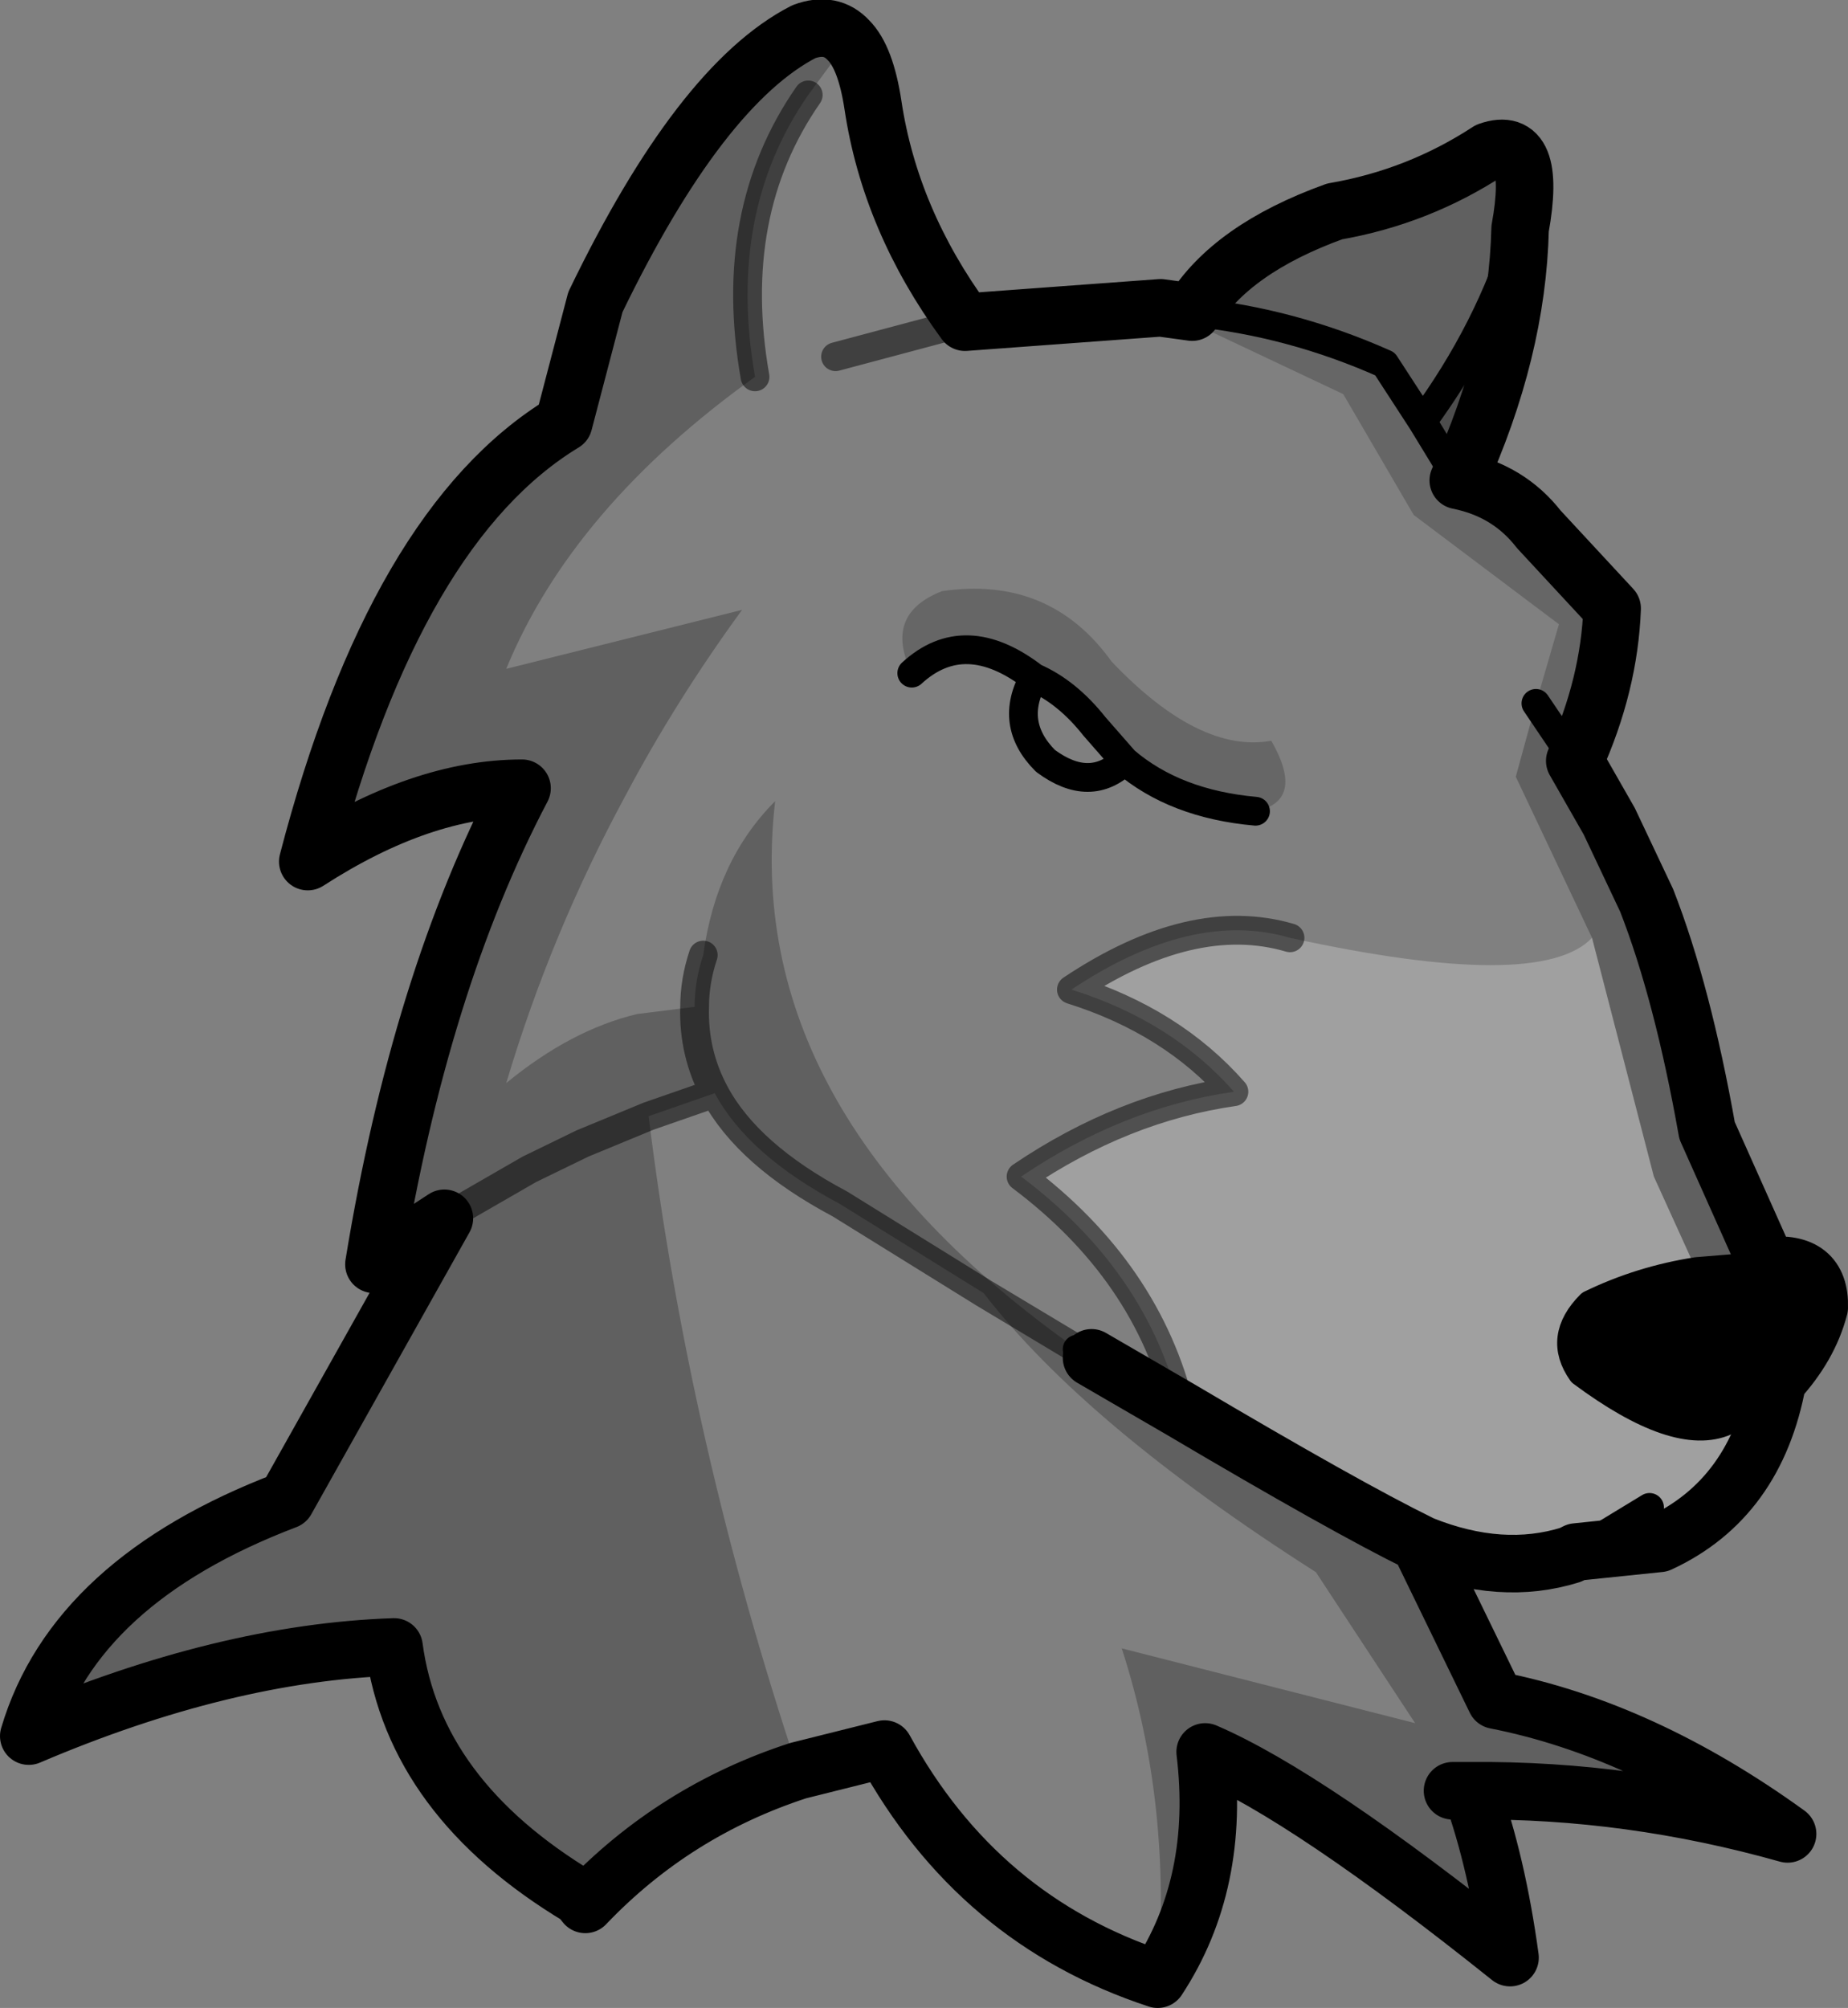 <?xml version="1.0" encoding="UTF-8" standalone="no"?>
<svg xmlns:xlink="http://www.w3.org/1999/xlink" height="69.8px" width="64.25px" xmlns="http://www.w3.org/2000/svg">
  <rect width="100%" height="100%" fill="#808080" stroke="none"/>
  <g transform="matrix(1.0, 0.0, 0.0, 1.0, -172.75, -70.8)">
    <path d="M188.2 113.15 L185.75 114.75 Q187.35 104.95 190.9 98.2 187.4 98.2 183.45 100.75 186.5 89.05 192.35 85.5 L193.45 81.3 Q197.1 73.75 200.7 71.9 201.65 71.55 202.25 72.2 L200.85 74.1 Q198.0 78.2 199.0 83.9 192.65 88.45 190.35 94.05 L198.55 92.0 Q196.25 95.15 194.5 98.45 191.9 103.25 190.35 108.45 192.6 106.6 194.9 106.05 L196.9 105.8 Q196.85 107.4 197.6 108.8 196.85 107.4 196.9 105.8 196.9 104.9 197.2 104.0 197.65 100.7 199.7 98.65 198.45 109.4 210.2 117.7 L210.7 118.0 213.8 119.8 Q219.55 123.2 222.1 124.45 L224.75 129.9 Q229.85 130.9 234.9 134.55 229.4 133.0 223.9 133.05 224.8 135.55 225.25 138.85 218.25 133.25 214.65 131.7 215.2 136.25 213.0 139.6 213.5 133.5 211.75 128.1 L221.95 130.7 218.5 125.45 Q210.5 120.35 206.95 115.75 L210.2 117.7 206.95 115.75 201.95 112.65 Q198.75 110.95 197.6 108.8 L195.3 109.6 193.0 110.55 191.15 111.45 188.2 113.15 191.15 111.45 193.0 110.55 195.3 109.6 Q196.7 120.95 200.5 132.35 196.2 133.75 193.1 137.0 L192.9 136.75 Q187.15 133.3 186.45 128.05 180.55 128.25 173.75 131.15 175.35 125.75 182.7 122.95 L188.2 113.15 M214.2 81.65 Q215.55 79.45 219.15 78.15 222.05 77.65 224.5 76.05 226.2 75.45 225.6 78.75 224.55 82.25 222.2 85.45 L220.9 83.45 Q217.65 82.0 214.2 81.65 M227.5 97.25 L228.7 99.35 230.0 102.1 Q231.25 105.3 232.1 110.1 L234.2 114.8 231.75 115.0 230.25 111.7 228.1 103.4 225.45 97.8 226.15 95.25 227.5 97.25 M223.25 133.05 L223.9 133.05 223.25 133.05" fill="#000000" fill-opacity="0.251" fill-rule="evenodd" stroke="none"/>
    <path d="M213.1 81.5 L214.2 81.65 Q217.65 82.0 220.9 83.45 L222.2 85.45 223.45 87.5 Q225.2 87.85 226.25 89.2 L228.8 91.95 Q228.7 94.6 227.5 97.25 L226.15 95.25 226.95 92.5 221.9 88.7 219.45 84.5 213.1 81.5 M216.4 99.0 Q213.6 98.75 211.85 97.25 L210.8 96.05 Q209.85 94.85 208.7 94.35 206.3 92.5 204.45 94.2 203.45 92.15 205.5 91.35 209.25 90.8 211.4 93.8 214.45 97.0 216.95 96.55 218.15 98.65 216.4 99.0" fill="#000000" fill-opacity="0.2" fill-rule="evenodd" stroke="none"/>
    <path d="M225.6 78.75 Q225.5 83.0 223.45 87.5 L222.2 85.45 Q224.55 82.25 225.6 78.75" fill="#000000" fill-opacity="0.4" fill-rule="evenodd" stroke="none"/>
    <path d="M234.2 114.8 Q236.05 114.6 236.0 116.25 235.65 117.6 234.55 118.8 L232.75 120.2 Q231.05 120.95 227.75 118.5 226.9 117.3 228.05 116.15 229.8 115.3 231.75 115.0 L234.2 114.8" fill="#000000" fill-rule="evenodd" stroke="none"/>
    <path d="M234.55 118.8 Q233.8 122.9 230.45 124.45 L227.55 124.75 227.35 124.85 Q224.95 125.6 222.2 124.5 L222.1 124.45 Q219.55 123.2 213.8 119.8 212.65 115.0 208.25 111.7 211.8 109.3 215.65 108.75 213.5 106.3 210.0 105.2 214.2 102.4 217.6 103.4 226.3 105.3 228.1 103.4 L230.25 111.7 231.75 115.0 Q229.8 115.3 228.05 116.15 226.9 117.3 227.75 118.5 231.05 120.95 232.75 120.2 L234.55 118.8 M230.1 123.2 L227.55 124.75 230.1 123.2" fill="#ffffff" fill-opacity="0.251" fill-rule="evenodd" stroke="none"/>
    <path d="M188.2 113.15 L191.15 111.45 193.0 110.55 195.3 109.6 197.6 108.8 Q196.85 107.4 196.9 105.8 196.9 104.9 197.2 104.0 M199.0 83.9 Q198.0 78.2 200.85 74.1 M206.3 82.0 L201.8 83.2 M213.8 119.8 Q212.65 115.0 208.25 111.7 211.8 109.3 215.65 108.75 213.5 106.3 210.0 105.2 214.2 102.4 217.6 103.4 M210.2 117.7 L206.95 115.75 201.95 112.65 Q198.75 110.95 197.6 108.8" fill="none" stroke="#000000" stroke-linecap="round" stroke-linejoin="round" stroke-opacity="0.502" stroke-width="1.0"/>
    <path d="M202.25 72.2 Q201.65 71.55 200.7 71.9 197.1 73.75 193.45 81.3 L192.35 85.5 Q186.5 89.05 183.45 100.75 187.4 98.2 190.9 98.2 187.35 104.95 185.75 114.75 L188.2 113.15 182.7 122.95 Q175.35 125.75 173.75 131.15 180.55 128.25 186.45 128.05 187.15 133.3 192.9 136.75 L193.1 137.0 Q196.2 133.75 200.5 132.35 L203.5 131.6 Q206.75 137.55 213.0 139.6 215.2 136.25 214.65 131.7 218.25 133.25 225.25 138.85 224.8 135.55 223.9 133.05 L223.25 133.05 M202.25 72.2 Q202.85 72.8 203.1 74.45 203.7 78.45 206.3 82.0 L213.1 81.5 214.2 81.65 Q215.55 79.45 219.15 78.15 222.05 77.65 224.5 76.05 226.2 75.45 225.6 78.75 225.5 83.0 223.45 87.5 225.2 87.85 226.25 89.2 L228.8 91.95 Q228.7 94.6 227.5 97.25 L228.7 99.35 230.0 102.1 Q231.25 105.3 232.1 110.1 L234.2 114.8 Q236.05 114.6 236.0 116.25 235.65 117.6 234.55 118.8 233.8 122.9 230.45 124.45 L227.55 124.75 227.35 124.85 Q224.95 125.6 222.2 124.5 L222.1 124.45 224.75 129.9 Q229.85 130.9 234.9 134.55 229.4 133.0 223.9 133.05 M210.7 118.0 L213.8 119.8 Q219.55 123.2 222.1 124.45" fill="none" stroke="#000000" stroke-linecap="round" stroke-linejoin="round" stroke-width="2.0"/>
    <path d="M226.15 95.25 L227.5 97.25 M222.2 85.45 L220.9 83.45 Q217.65 82.0 214.2 81.65 M204.45 94.2 Q206.3 92.5 208.7 94.35 209.85 94.85 210.8 96.05 L211.85 97.25 Q213.6 98.75 216.4 99.0 M208.7 94.35 Q207.8 95.95 209.1 97.25 210.65 98.4 211.85 97.25 M231.75 115.0 L234.2 114.8 M223.45 87.5 L222.2 85.45 Q224.55 82.25 225.6 78.75 M231.75 115.0 Q229.8 115.3 228.05 116.15 226.9 117.3 227.75 118.5 231.05 120.95 232.75 120.2 L234.55 118.8 M227.55 124.75 L230.1 123.2" fill="none" stroke="#000000" stroke-linecap="round" stroke-linejoin="round" stroke-width="1.0"/>
    <path d="M210.2 117.7 L210.7 118.0" fill="none" stroke="#000000" stroke-linecap="round" stroke-linejoin="round" stroke-width="1.0"/>
  </g>
</svg>
